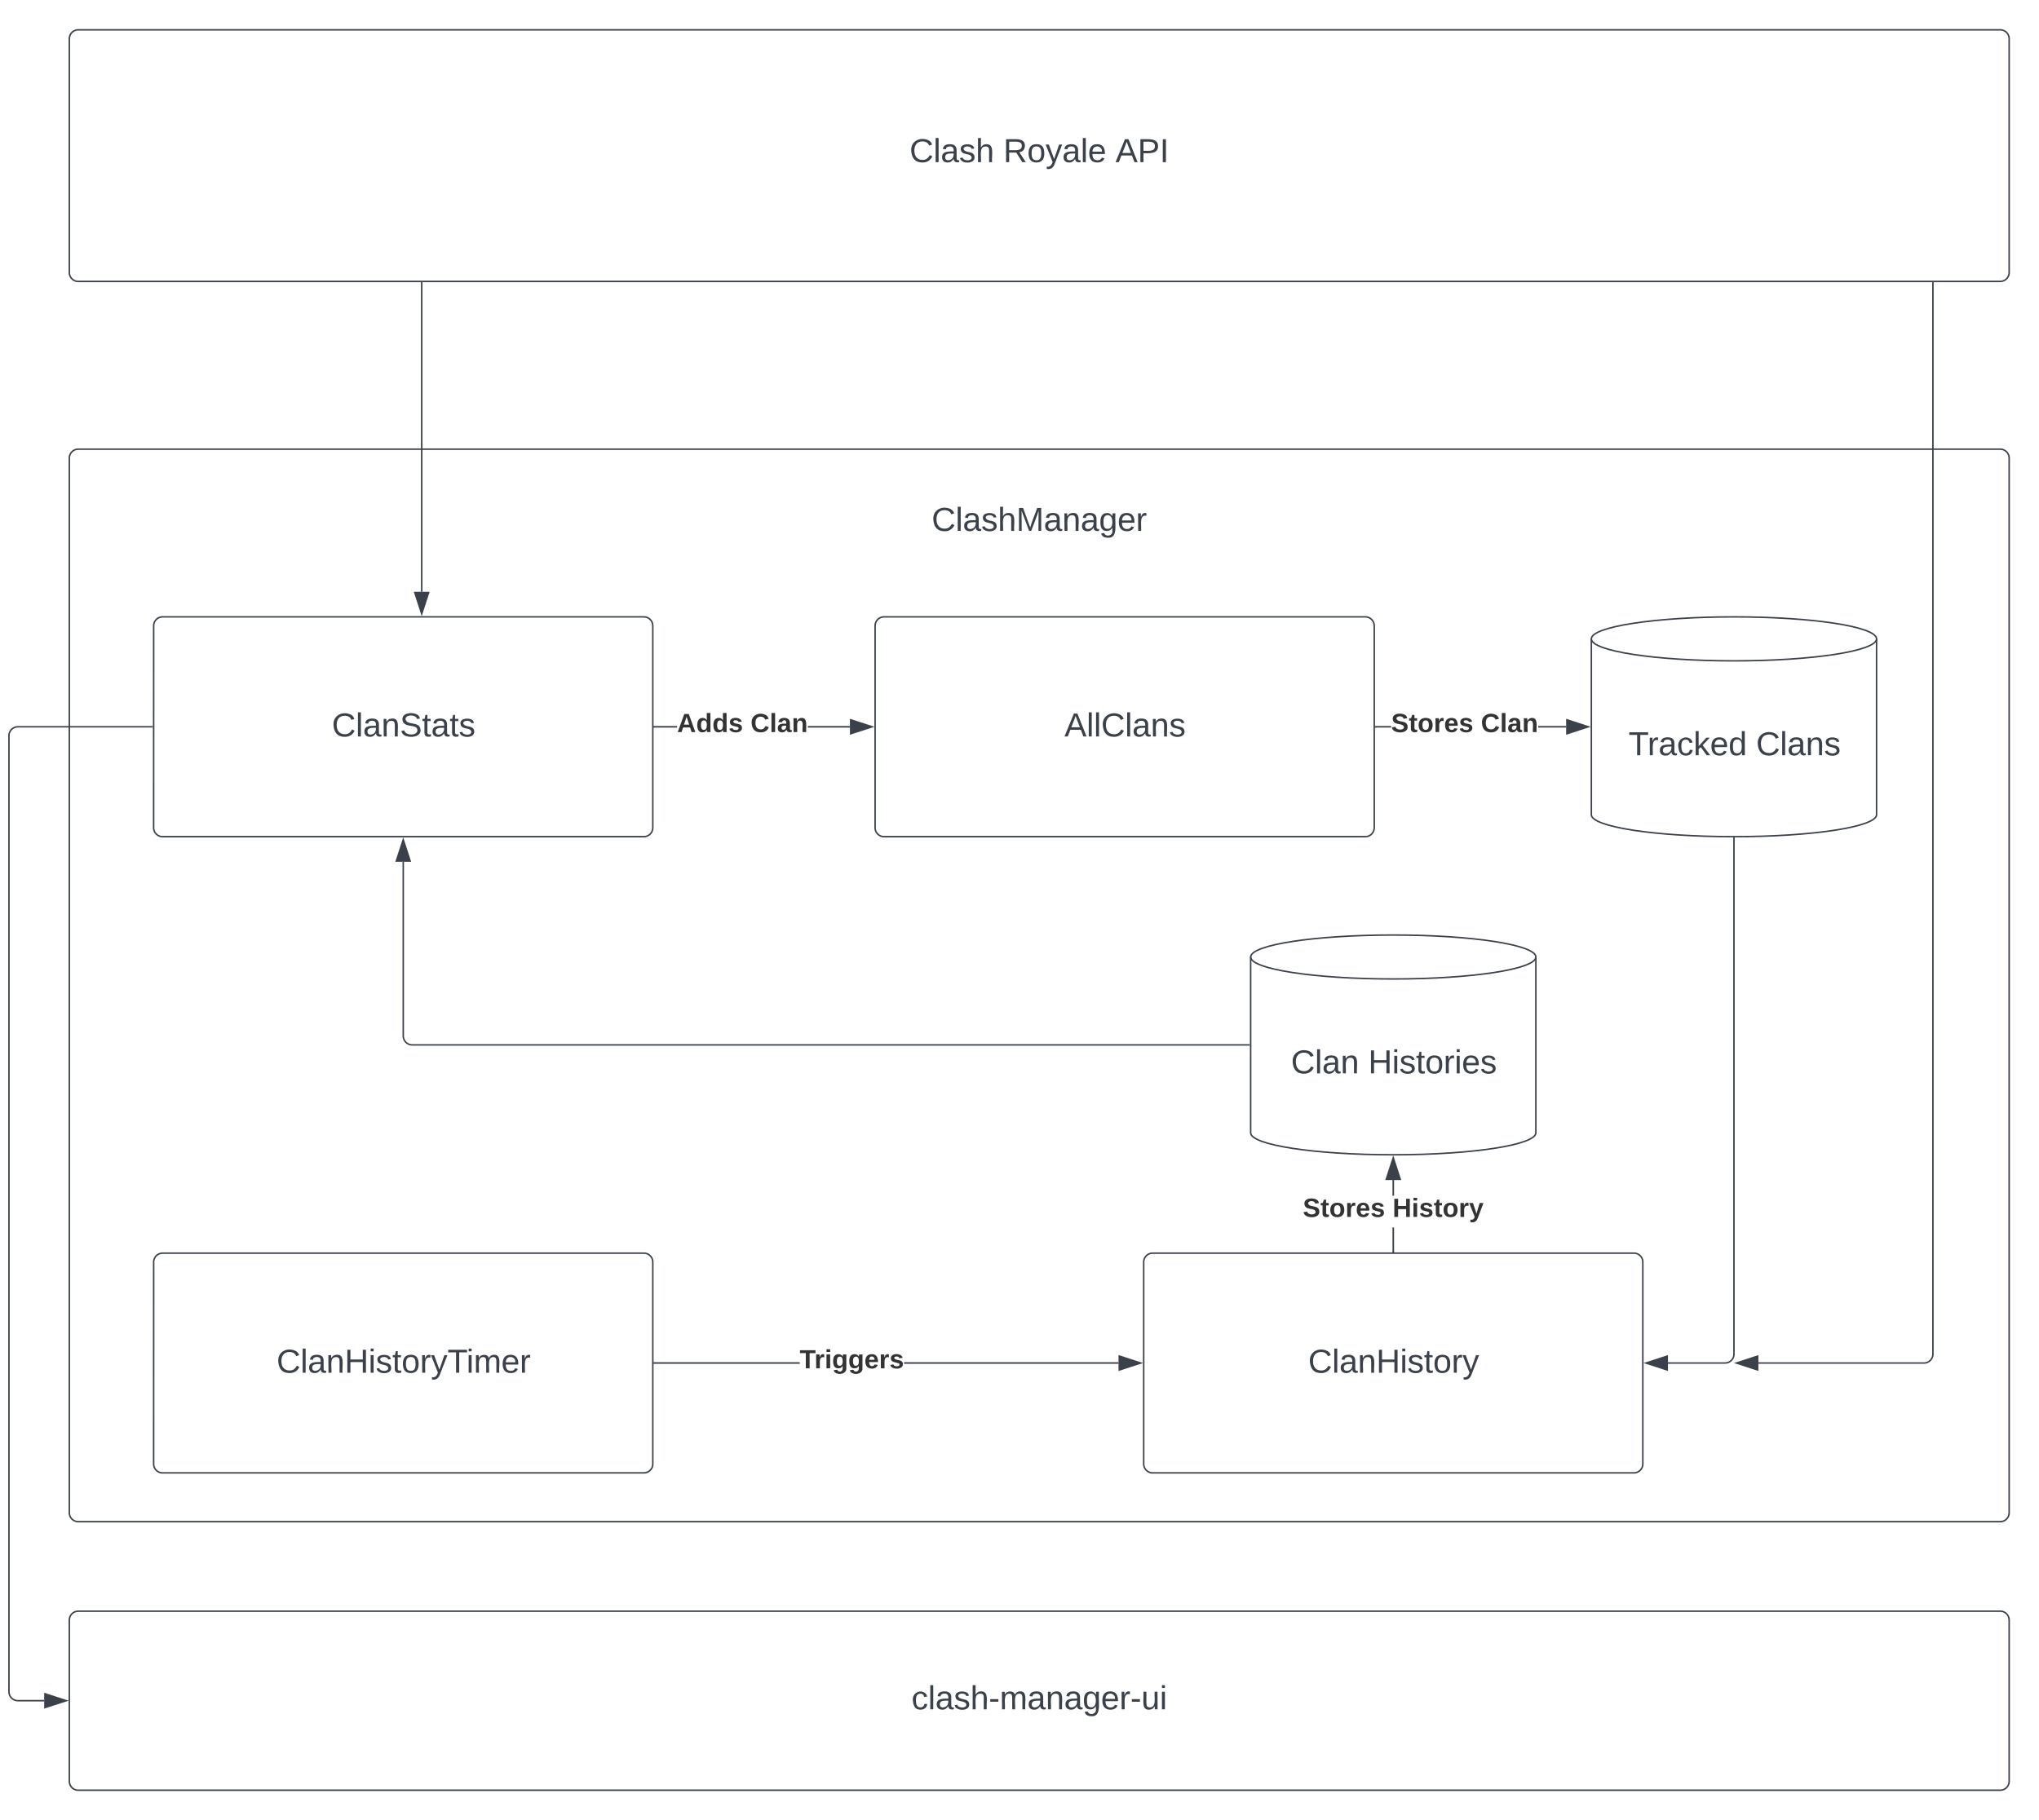 <svg xmlns="http://www.w3.org/2000/svg" xmlns:xlink="http://www.w3.org/1999/xlink" xmlns:lucid="lucid" width="1366.46" height="1220"><g transform="translate(-173.537 -60)" lucid:page-tab-id="0_0"><path d="M0 0h1760v1360H0z" fill="#fff"/><path d="M220 367.08a6 6 0 0 1 6-6h1288a6 6 0 0 1 6 6V1074a6 6 0 0 1-6 6H226a6 6 0 0 1-6-6z" stroke="#3a414a" fill="#fff"/><use xlink:href="#a" transform="matrix(1,0,0,1,225,366.081) translate(572.901 49.778)"/><path d="M220 86a6 6 0 0 1 6-6h1288a6 6 0 0 1 6 6v156.65a6 6 0 0 1-6 6H226a6 6 0 0 1-6-6z" stroke="#3a414a" fill="#fff"/><use xlink:href="#b" transform="matrix(1,0,0,1,232,92) translate(551.086 76.684)"/><use xlink:href="#c" transform="matrix(1,0,0,1,232,92) translate(613.926 76.684)"/><use xlink:href="#d" transform="matrix(1,0,0,1,232,92) translate(689.111 76.684)"/><path d="M940 906a6 6 0 0 1 6-6h322.5a6 6 0 0 1 6 6v135.3a6 6 0 0 1-6 6H946a6 6 0 0 1-6-6z" stroke="#3a414a" fill="#fff"/><use xlink:href="#e" transform="matrix(1,0,0,1,952,912) translate(98.247 68.153)"/><path d="M276.52 906a6 6 0 0 1 6-6h322.5a6 6 0 0 1 6 6v135.3a6 6 0 0 1-6 6H282.5a6 6 0 0 1-6-6z" stroke="#3a414a" fill="#fff"/><use xlink:href="#f" transform="matrix(1,0,0,1,288.522,912) translate(70.377 68.153)"/><path d="M276.52 479.5a6 6 0 0 1 6-6h322.5a6 6 0 0 1 6 6v135.33a6 6 0 0 1-6 6H282.5a6 6 0 0 1-6-6z" stroke="#3a414a" fill="#fff"/><use xlink:href="#g" transform="matrix(1,0,0,1,288.522,485.514) translate(107.414 68.153)"/><path d="M1202.82 819.34c0 8.13-42.8 14.73-95.57 14.73-52.8 0-95.57-6.6-95.57-14.73V701.5c0-8.15 42.78-14.74 95.57-14.74 52.78 0 95.57 6.6 95.57 14.73z" stroke="#3a414a" fill="#fff"/><path d="M1202.82 701.5c0 8.12-42.8 14.72-95.57 14.72-52.8 0-95.57-6.6-95.57-14.73" stroke="#3a414a" fill="none"/><use xlink:href="#h" transform="matrix(1,0,0,1,1016.677,721.219) translate(22.049 58.278)"/><use xlink:href="#i" transform="matrix(1,0,0,1,1016.677,721.219) translate(73.778 58.278)"/><path d="M760 479.5a6 6 0 0 1 6-6h322.5a6 6 0 0 1 6 6v135.33a6 6 0 0 1-6 6H766a6 6 0 0 1-6-6z" stroke="#3a414a" fill="#fff"/><use xlink:href="#j" transform="matrix(1,0,0,1,772,485.514) translate(114.883 68.153)"/><path d="M1431.14 606.1c0 8.13-42.8 14.73-95.57 14.73-52.78 0-95.57-6.6-95.57-14.74V488.23c0-8.13 42.8-14.73 95.57-14.73 52.78 0 95.57 6.6 95.57 14.74z" stroke="#3a414a" fill="#fff"/><path d="M1431.14 488.24c0 8.14-42.8 14.74-95.57 14.74-52.78 0-95.57-6.6-95.57-14.74" stroke="#3a414a" fill="none"/><use xlink:href="#k" transform="matrix(1,0,0,1,1245,507.976) translate(19.92 58.278)"/><use xlink:href="#l" transform="matrix(1,0,0,1,1245,507.976) translate(105.414 58.278)"/><path d="M1105.83 547.67h-10.37v-1h10.37zm117.3 0h-18.73v-1h18.72z" stroke="#3a414a" stroke-width=".05" fill="#3a414a"/><path d="M1095.47 547.67h-.5v-1h.5z" fill="#3a414a"/><path d="M1095.5 547.7h-.57v-1.06h.56zm-.52-1v.94h.46v-.95z" stroke="#3a414a" stroke-width=".05" fill="#3a414a"/><path d="M1237.88 547.17l-14.26 4.63v-9.27z" fill="#3a414a"/><path d="M1239.5 547.17l-16.38 5.32v-10.65zm-15.38 3.95l12.14-3.95-12.14-3.95z" stroke="#3a414a" stroke-width=".05" fill="#3a414a"/><use xlink:href="#m" transform="matrix(1,0,0,1,1105.827,536.503) translate(0 14.222)"/><use xlink:href="#n" transform="matrix(1,0,0,1,1105.827,536.503) translate(60.148 14.222)"/><path d="M709.46 974.16h-97.48v-1h97.48zm213.7 0H779.42v-1h143.72z" stroke="#3a414a" stroke-width=".05" fill="#3a414a"/><path d="M612 974.16h-.52v-1h.5z" fill="#3a414a"/><path d="M612.02 974.18h-.57v-1.05h.57zm-.52-1v.95h.47v-.95z" stroke="#3a414a" stroke-width=".05" fill="#3a414a"/><path d="M937.92 973.66l-14.27 4.63V969z" fill="#3a414a"/><path d="M939.54 973.66l-16.4 5.32v-10.65zm-15.4 3.94l12.16-3.94-12.15-3.95z" stroke="#3a414a" stroke-width=".05" fill="#3a414a"/><use xlink:href="#o" transform="matrix(1,0,0,1,709.457,962.989) translate(0 14.222)"/><path d="M627.28 547.67h-15.3v-1h15.3zm115.87 0h-28.2v-1h28.2z" stroke="#3a414a" stroke-width=".05" fill="#3a414a"/><path d="M612 547.67h-.52v-1h.5z" fill="#3a414a"/><path d="M612.02 547.7h-.57v-1.06h.57zm-.52-1v.94h.47v-.95z" stroke="#3a414a" stroke-width=".05" fill="#3a414a"/><path d="M757.92 547.17l-14.27 4.63v-9.27z" fill="#3a414a"/><path d="M759.54 547.17l-16.4 5.32v-10.65zm-15.4 3.95l12.16-3.95-12.15-3.95z" stroke="#3a414a" stroke-width=".05" fill="#3a414a"/><use xlink:href="#p" transform="matrix(1,0,0,1,627.284,536.503) translate(0 14.222)"/><use xlink:href="#n" transform="matrix(1,0,0,1,627.284,536.503) translate(49.235 14.222)"/><path d="M456.15 249.64v207.02" stroke="#3a414a" fill="none"/><path d="M456.65 249.65h-1v-.5h1z" stroke="#3a414a" stroke-width=".05" fill="#3a414a"/><path d="M456.15 471.43l-4.64-14.27h9.28z" stroke="#3a414a" fill="#3a414a"/><path d="M1335.57 621.83v345.83a6 6 0 0 1-6 6h-38.23" stroke="#3a414a" fill="none"/><path d="M1335.56 621.33h.5v.5h-1v-.52z" stroke="#3a414a" stroke-width=".05" fill="#3a414a"/><path d="M1276.57 973.66l14.27-4.64v9.27z" stroke="#3a414a" fill="#3a414a"/><path d="M1107.75 899.04h-1V882.8h1zm0-37.56h-1v-10.53h1z" stroke="#3a414a" stroke-width=".05" fill="#3a414a"/><path d="M1107.75 899.54h-1v-.52h1z" fill="#3a414a"/><path d="M1107.77 899.56h-1.05V899h1.05zm-1-.5v.45h.95v-.45z" stroke="#3a414a" stroke-width=".05" fill="#3a414a"/><path d="M1111.88 850.45h-9.27l4.65-14.26z" fill="#3a414a"/><path d="M1112.57 850.95h-10.65l5.33-16.38zm-9.27-1h7.9l-3.95-12.15z" stroke="#3a414a" stroke-width=".05" fill="#3a414a"/><use xlink:href="#m" transform="matrix(1,0,0,1,1046.629,861.481) translate(0 14.222)"/><use xlink:href="#q" transform="matrix(1,0,0,1,1046.629,861.481) translate(60.148 14.222)"/><path d="M1010.68 760.4h-560.9a6 6 0 0 1-6-6V637.68" stroke="#3a414a" fill="none"/><path d="M1011.18 760.9h-.52v-1h.52z" stroke="#3a414a" stroke-width=".05" fill="#3a414a"/><path d="M443.77 622.9l4.63 14.27h-9.27z" stroke="#3a414a" fill="#3a414a"/><path d="M1468.9 249.58v718.08a6 6 0 0 1-6 6h-110.95" stroke="#3a414a" fill="none"/><path d="M1469.4 249.6h-1v-.52h1z" stroke="#3a414a" stroke-width=".05" fill="#3a414a"/><path d="M1337.2 973.66l14.25-4.64v9.27z" stroke="#3a414a" fill="#3a414a"/><path d="M220 1146a6 6 0 0 1 6-6h1288a6 6 0 0 1 6 6v108a6 6 0 0 1-6 6H226a6 6 0 0 1-6-6z" stroke="#3a414a" fill="#fff"/><g><use xlink:href="#r" transform="matrix(1,0,0,1,232,1152) translate(552.383 53.778)"/></g><path d="M275.56 547.17h-90.02a6 6 0 0 0-6 6V1194a6 6 0 0 0 6 6h17.6" stroke="#3a414a" fill="none"/><path d="M276.06 547.67h-.5v-1h.5z" stroke="#3a414a" stroke-width=".05" fill="#3a414a"/><path d="M217.92 1200l-14.27 4.64v-9.28z" stroke="#3a414a" fill="#3a414a"/><defs><path fill="#3a414a" d="M212-179c-10-28-35-45-73-45-59 0-87 40-87 99 0 60 29 101 89 101 43 0 62-24 78-52l27 14C228-24 195 4 139 4 59 4 22-46 18-125c-6-104 99-153 187-111 19 9 31 26 39 46" id="s"/><path fill="#3a414a" d="M24 0v-261h32V0H24" id="t"/><path fill="#3a414a" d="M141-36C126-15 110 5 73 4 37 3 15-17 15-53c-1-64 63-63 125-63 3-35-9-54-41-54-24 1-41 7-42 31l-33-3c5-37 33-52 76-52 45 0 72 20 72 64v82c-1 20 7 32 28 27v20c-31 9-61-2-59-35zM48-53c0 20 12 33 32 33 41-3 63-29 60-74-43 2-92-5-92 41" id="u"/><path fill="#3a414a" d="M135-143c-3-34-86-38-87 0 15 53 115 12 119 90S17 21 10-45l28-5c4 36 97 45 98 0-10-56-113-15-118-90-4-57 82-63 122-42 12 7 21 19 24 35" id="v"/><path fill="#3a414a" d="M106-169C34-169 62-67 57 0H25v-261h32l-1 103c12-21 28-36 61-36 89 0 53 116 60 194h-32v-121c2-32-8-49-39-48" id="w"/><path fill="#3a414a" d="M240 0l2-218c-23 76-54 145-80 218h-23L58-218 59 0H30v-248h44l77 211c21-75 51-140 76-211h43V0h-30" id="x"/><path fill="#3a414a" d="M117-194c89-4 53 116 60 194h-32v-121c0-31-8-49-39-48C34-167 62-67 57 0H25l-1-190h30c1 10-1 24 2 32 11-22 29-35 61-36" id="y"/><path fill="#3a414a" d="M177-190C167-65 218 103 67 71c-23-6-38-20-44-43l32-5c15 47 100 32 89-28v-30C133-14 115 1 83 1 29 1 15-40 15-95c0-56 16-97 71-98 29-1 48 16 59 35 1-10 0-23 2-32h30zM94-22c36 0 50-32 50-73 0-42-14-75-50-75-39 0-46 34-46 75s6 73 46 73" id="z"/><path fill="#3a414a" d="M100-194c63 0 86 42 84 106H49c0 40 14 67 53 68 26 1 43-12 49-29l28 8c-11 28-37 45-77 45C44 4 14-33 15-96c1-61 26-98 85-98zm52 81c6-60-76-77-97-28-3 7-6 17-6 28h103" id="A"/><path fill="#3a414a" d="M114-163C36-179 61-72 57 0H25l-1-190h30c1 12-1 29 2 39 6-27 23-49 58-41v29" id="B"/><g id="a"><use transform="matrix(0.062,0,0,0.062,0,0)" xlink:href="#s"/><use transform="matrix(0.062,0,0,0.062,15.988,0)" xlink:href="#t"/><use transform="matrix(0.062,0,0,0.062,20.864,0)" xlink:href="#u"/><use transform="matrix(0.062,0,0,0.062,33.21,0)" xlink:href="#v"/><use transform="matrix(0.062,0,0,0.062,44.321,0)" xlink:href="#w"/><use transform="matrix(0.062,0,0,0.062,56.667,0)" xlink:href="#x"/><use transform="matrix(0.062,0,0,0.062,75.123,0)" xlink:href="#u"/><use transform="matrix(0.062,0,0,0.062,87.469,0)" xlink:href="#y"/><use transform="matrix(0.062,0,0,0.062,99.815,0)" xlink:href="#u"/><use transform="matrix(0.062,0,0,0.062,112.16,0)" xlink:href="#z"/><use transform="matrix(0.062,0,0,0.062,124.506,0)" xlink:href="#A"/><use transform="matrix(0.062,0,0,0.062,136.852,0)" xlink:href="#B"/></g><g id="b"><use transform="matrix(0.062,0,0,0.062,0,0)" xlink:href="#s"/><use transform="matrix(0.062,0,0,0.062,15.988,0)" xlink:href="#t"/><use transform="matrix(0.062,0,0,0.062,20.864,0)" xlink:href="#u"/><use transform="matrix(0.062,0,0,0.062,33.21,0)" xlink:href="#v"/><use transform="matrix(0.062,0,0,0.062,44.321,0)" xlink:href="#w"/></g><path fill="#3a414a" d="M233-177c-1 41-23 64-60 70L243 0h-38l-65-103H63V0H30v-248c88 3 205-21 203 71zM63-129c60-2 137 13 137-47 0-61-80-42-137-45v92" id="C"/><path fill="#3a414a" d="M100-194c62-1 85 37 85 99 1 63-27 99-86 99S16-35 15-95c0-66 28-99 85-99zM99-20c44 1 53-31 53-75 0-43-8-75-51-75s-53 32-53 75 10 74 51 75" id="D"/><path fill="#3a414a" d="M179-190L93 31C79 59 56 82 12 73V49c39 6 53-20 64-50L1-190h34L92-34l54-156h33" id="E"/><g id="c"><use transform="matrix(0.062,0,0,0.062,0,0)" xlink:href="#C"/><use transform="matrix(0.062,0,0,0.062,15.988,0)" xlink:href="#D"/><use transform="matrix(0.062,0,0,0.062,28.333,0)" xlink:href="#E"/><use transform="matrix(0.062,0,0,0.062,39.444,0)" xlink:href="#u"/><use transform="matrix(0.062,0,0,0.062,51.79,0)" xlink:href="#t"/><use transform="matrix(0.062,0,0,0.062,56.667,0)" xlink:href="#A"/></g><path fill="#3a414a" d="M205 0l-28-72H64L36 0H1l101-248h38L239 0h-34zm-38-99l-47-123c-12 45-31 82-46 123h93" id="F"/><path fill="#3a414a" d="M30-248c87 1 191-15 191 75 0 78-77 80-158 76V0H30v-248zm33 125c57 0 124 11 124-50 0-59-68-47-124-48v98" id="G"/><path fill="#3a414a" d="M33 0v-248h34V0H33" id="H"/><g id="d"><use transform="matrix(0.062,0,0,0.062,0,0)" xlink:href="#F"/><use transform="matrix(0.062,0,0,0.062,14.815,0)" xlink:href="#G"/><use transform="matrix(0.062,0,0,0.062,29.63,0)" xlink:href="#H"/></g><path fill="#3a414a" d="M197 0v-115H63V0H30v-248h33v105h134v-105h34V0h-34" id="I"/><path fill="#3a414a" d="M24-231v-30h32v30H24zM24 0v-190h32V0H24" id="J"/><path fill="#3a414a" d="M59-47c-2 24 18 29 38 22v24C64 9 27 4 27-40v-127H5v-23h24l9-43h21v43h35v23H59v120" id="K"/><g id="e"><use transform="matrix(0.062,0,0,0.062,0,0)" xlink:href="#s"/><use transform="matrix(0.062,0,0,0.062,15.988,0)" xlink:href="#t"/><use transform="matrix(0.062,0,0,0.062,20.864,0)" xlink:href="#u"/><use transform="matrix(0.062,0,0,0.062,33.21,0)" xlink:href="#y"/><use transform="matrix(0.062,0,0,0.062,45.556,0)" xlink:href="#I"/><use transform="matrix(0.062,0,0,0.062,61.543,0)" xlink:href="#J"/><use transform="matrix(0.062,0,0,0.062,66.42,0)" xlink:href="#v"/><use transform="matrix(0.062,0,0,0.062,77.531,0)" xlink:href="#K"/><use transform="matrix(0.062,0,0,0.062,83.704,0)" xlink:href="#D"/><use transform="matrix(0.062,0,0,0.062,96.049,0)" xlink:href="#B"/><use transform="matrix(0.062,0,0,0.062,103.395,0)" xlink:href="#E"/></g><path fill="#3a414a" d="M127-220V0H93v-220H8v-28h204v28h-85" id="L"/><path fill="#3a414a" d="M210-169c-67 3-38 105-44 169h-31v-121c0-29-5-50-35-48C34-165 62-65 56 0H25l-1-190h30c1 10-1 24 2 32 10-44 99-50 107 0 11-21 27-35 58-36 85-2 47 119 55 194h-31v-121c0-29-5-49-35-48" id="M"/><g id="f"><use transform="matrix(0.062,0,0,0.062,0,0)" xlink:href="#s"/><use transform="matrix(0.062,0,0,0.062,15.988,0)" xlink:href="#t"/><use transform="matrix(0.062,0,0,0.062,20.864,0)" xlink:href="#u"/><use transform="matrix(0.062,0,0,0.062,33.21,0)" xlink:href="#y"/><use transform="matrix(0.062,0,0,0.062,45.556,0)" xlink:href="#I"/><use transform="matrix(0.062,0,0,0.062,61.543,0)" xlink:href="#J"/><use transform="matrix(0.062,0,0,0.062,66.42,0)" xlink:href="#v"/><use transform="matrix(0.062,0,0,0.062,77.531,0)" xlink:href="#K"/><use transform="matrix(0.062,0,0,0.062,83.704,0)" xlink:href="#D"/><use transform="matrix(0.062,0,0,0.062,96.049,0)" xlink:href="#B"/><use transform="matrix(0.062,0,0,0.062,103.395,0)" xlink:href="#E"/><use transform="matrix(0.062,0,0,0.062,114.506,0)" xlink:href="#L"/><use transform="matrix(0.062,0,0,0.062,127.222,0)" xlink:href="#J"/><use transform="matrix(0.062,0,0,0.062,132.099,0)" xlink:href="#M"/><use transform="matrix(0.062,0,0,0.062,150.556,0)" xlink:href="#A"/><use transform="matrix(0.062,0,0,0.062,162.901,0)" xlink:href="#B"/></g><path fill="#3a414a" d="M185-189c-5-48-123-54-124 2 14 75 158 14 163 119 3 78-121 87-175 55-17-10-28-26-33-46l33-7c5 56 141 63 141-1 0-78-155-14-162-118-5-82 145-84 179-34 5 7 8 16 11 25" id="N"/><g id="g"><use transform="matrix(0.062,0,0,0.062,0,0)" xlink:href="#s"/><use transform="matrix(0.062,0,0,0.062,15.988,0)" xlink:href="#t"/><use transform="matrix(0.062,0,0,0.062,20.864,0)" xlink:href="#u"/><use transform="matrix(0.062,0,0,0.062,33.21,0)" xlink:href="#y"/><use transform="matrix(0.062,0,0,0.062,45.556,0)" xlink:href="#N"/><use transform="matrix(0.062,0,0,0.062,60.37,0)" xlink:href="#K"/><use transform="matrix(0.062,0,0,0.062,66.543,0)" xlink:href="#u"/><use transform="matrix(0.062,0,0,0.062,78.889,0)" xlink:href="#K"/><use transform="matrix(0.062,0,0,0.062,85.062,0)" xlink:href="#v"/></g><g id="h"><use transform="matrix(0.062,0,0,0.062,0,0)" xlink:href="#s"/><use transform="matrix(0.062,0,0,0.062,15.988,0)" xlink:href="#t"/><use transform="matrix(0.062,0,0,0.062,20.864,0)" xlink:href="#u"/><use transform="matrix(0.062,0,0,0.062,33.21,0)" xlink:href="#y"/></g><g id="i"><use transform="matrix(0.062,0,0,0.062,0,0)" xlink:href="#I"/><use transform="matrix(0.062,0,0,0.062,15.988,0)" xlink:href="#J"/><use transform="matrix(0.062,0,0,0.062,20.864,0)" xlink:href="#v"/><use transform="matrix(0.062,0,0,0.062,31.975,0)" xlink:href="#K"/><use transform="matrix(0.062,0,0,0.062,38.148,0)" xlink:href="#D"/><use transform="matrix(0.062,0,0,0.062,50.494,0)" xlink:href="#B"/><use transform="matrix(0.062,0,0,0.062,57.84,0)" xlink:href="#J"/><use transform="matrix(0.062,0,0,0.062,62.716,0)" xlink:href="#A"/><use transform="matrix(0.062,0,0,0.062,75.062,0)" xlink:href="#v"/></g><g id="j"><use transform="matrix(0.062,0,0,0.062,0,0)" xlink:href="#F"/><use transform="matrix(0.062,0,0,0.062,14.815,0)" xlink:href="#t"/><use transform="matrix(0.062,0,0,0.062,19.691,0)" xlink:href="#t"/><use transform="matrix(0.062,0,0,0.062,24.568,0)" xlink:href="#s"/><use transform="matrix(0.062,0,0,0.062,40.556,0)" xlink:href="#t"/><use transform="matrix(0.062,0,0,0.062,45.432,0)" xlink:href="#u"/><use transform="matrix(0.062,0,0,0.062,57.778,0)" xlink:href="#y"/><use transform="matrix(0.062,0,0,0.062,70.123,0)" xlink:href="#v"/></g><path fill="#3a414a" d="M96-169c-40 0-48 33-48 73s9 75 48 75c24 0 41-14 43-38l32 2c-6 37-31 61-74 61-59 0-76-41-82-99-10-93 101-131 147-64 4 7 5 14 7 22l-32 3c-4-21-16-35-41-35" id="O"/><path fill="#3a414a" d="M143 0L79-87 56-68V0H24v-261h32v163l83-92h37l-77 82L181 0h-38" id="P"/><path fill="#3a414a" d="M85-194c31 0 48 13 60 33l-1-100h32l1 261h-30c-2-10 0-23-3-31C134-8 116 4 85 4 32 4 16-35 15-94c0-66 23-100 70-100zm9 24c-40 0-46 34-46 75 0 40 6 74 45 74 42 0 51-32 51-76 0-42-9-74-50-73" id="Q"/><g id="k"><use transform="matrix(0.062,0,0,0.062,0,0)" xlink:href="#L"/><use transform="matrix(0.062,0,0,0.062,12.716,0)" xlink:href="#B"/><use transform="matrix(0.062,0,0,0.062,20.062,0)" xlink:href="#u"/><use transform="matrix(0.062,0,0,0.062,32.407,0)" xlink:href="#O"/><use transform="matrix(0.062,0,0,0.062,43.519,0)" xlink:href="#P"/><use transform="matrix(0.062,0,0,0.062,54.63,0)" xlink:href="#A"/><use transform="matrix(0.062,0,0,0.062,66.975,0)" xlink:href="#Q"/></g><g id="l"><use transform="matrix(0.062,0,0,0.062,0,0)" xlink:href="#s"/><use transform="matrix(0.062,0,0,0.062,15.988,0)" xlink:href="#t"/><use transform="matrix(0.062,0,0,0.062,20.864,0)" xlink:href="#u"/><use transform="matrix(0.062,0,0,0.062,33.21,0)" xlink:href="#y"/><use transform="matrix(0.062,0,0,0.062,45.556,0)" xlink:href="#v"/></g><path fill="#333" d="M169-182c-1-43-94-46-97-3 18 66 151 10 154 114 3 95-165 93-204 36-6-8-10-19-12-30l50-8c3 46 112 56 116 5-17-69-150-10-154-114-4-87 153-88 188-35 5 8 8 18 10 28" id="R"/><path fill="#333" d="M115-3C79 11 28 4 28-45v-112H4v-33h27l15-45h31v45h36v33H77v99c-1 23 16 31 38 25v30" id="S"/><path fill="#333" d="M110-194c64 0 96 36 96 99 0 64-35 99-97 99-61 0-95-36-95-99 0-62 34-99 96-99zm-1 164c35 0 45-28 45-65 0-40-10-65-43-65-34 0-45 26-45 65 0 36 10 65 43 65" id="T"/><path fill="#333" d="M135-150c-39-12-60 13-60 57V0H25l-1-190h47c2 13-1 29 3 40 6-28 27-53 61-41v41" id="U"/><path fill="#333" d="M185-48c-13 30-37 53-82 52C43 2 14-33 14-96s30-98 90-98c62 0 83 45 84 108H66c0 31 8 55 39 56 18 0 30-7 34-22zm-45-69c5-46-57-63-70-21-2 6-4 13-4 21h74" id="V"/><path fill="#333" d="M137-138c1-29-70-34-71-4 15 46 118 7 119 86 1 83-164 76-172 9l43-7c4 19 20 25 44 25 33 8 57-30 24-41C81-84 22-81 20-136c-2-80 154-74 161-7" id="W"/><g id="m"><use transform="matrix(0.049,0,0,0.049,0,0)" xlink:href="#R"/><use transform="matrix(0.049,0,0,0.049,11.852,0)" xlink:href="#S"/><use transform="matrix(0.049,0,0,0.049,17.728,0)" xlink:href="#T"/><use transform="matrix(0.049,0,0,0.049,28.543,0)" xlink:href="#U"/><use transform="matrix(0.049,0,0,0.049,35.457,0)" xlink:href="#V"/><use transform="matrix(0.049,0,0,0.049,45.333,0)" xlink:href="#W"/></g><path fill="#333" d="M67-125c0 53 21 87 73 88 37 1 54-22 65-47l45 17C233-25 199 4 140 4 58 4 20-42 15-125 8-235 124-281 211-232c18 10 29 29 36 50l-46 12c-8-25-30-41-62-41-52 0-71 34-72 86" id="X"/><path fill="#333" d="M25 0v-261h50V0H25" id="Y"/><path fill="#333" d="M133-34C117-15 103 5 69 4 32 3 11-16 11-54c-1-60 55-63 116-61 1-26-3-47-28-47-18 1-26 9-28 27l-52-2c7-38 36-58 82-57s74 22 75 68l1 82c-1 14 12 18 25 15v27c-30 8-71 5-69-32zm-48 3c29 0 43-24 42-57-32 0-66-3-65 30 0 17 8 27 23 27" id="Z"/><path fill="#333" d="M135-194c87-1 58 113 63 194h-50c-7-57 23-157-34-157-59 0-34 97-39 157H25l-1-190h47c2 12-1 28 3 38 12-26 28-41 61-42" id="aa"/><g id="n"><use transform="matrix(0.049,0,0,0.049,0,0)" xlink:href="#X"/><use transform="matrix(0.049,0,0,0.049,12.79,0)" xlink:href="#Y"/><use transform="matrix(0.049,0,0,0.049,17.728,0)" xlink:href="#Z"/><use transform="matrix(0.049,0,0,0.049,27.605,0)" xlink:href="#aa"/></g><path fill="#333" d="M136-208V0H84v-208H4v-40h212v40h-80" id="ab"/><path fill="#333" d="M25-224v-37h50v37H25zM25 0v-190h50V0H25" id="ac"/><path fill="#333" d="M195-6C206 82 75 100 31 46c-4-6-6-13-8-21l49-6c3 16 16 24 34 25 40 0 42-37 40-79-11 22-30 35-61 35-53 0-70-43-70-97 0-56 18-96 73-97 30 0 46 14 59 34l2-30h47zm-90-29c32 0 41-27 41-63 0-35-9-62-40-62-32 0-39 29-40 63 0 36 9 62 39 62" id="ad"/><g id="o"><use transform="matrix(0.049,0,0,0.049,0,0)" xlink:href="#ab"/><use transform="matrix(0.049,0,0,0.049,9.827,0)" xlink:href="#U"/><use transform="matrix(0.049,0,0,0.049,16.741,0)" xlink:href="#ac"/><use transform="matrix(0.049,0,0,0.049,21.679,0)" xlink:href="#ad"/><use transform="matrix(0.049,0,0,0.049,32.494,0)" xlink:href="#ad"/><use transform="matrix(0.049,0,0,0.049,43.309,0)" xlink:href="#V"/><use transform="matrix(0.049,0,0,0.049,53.185,0)" xlink:href="#U"/><use transform="matrix(0.049,0,0,0.049,60.099,0)" xlink:href="#W"/></g><path fill="#333" d="M199 0l-22-63H83L61 0H9l90-248h61L250 0h-51zm-33-102l-36-108c-10 38-24 72-36 108h72" id="ae"/><path fill="#333" d="M88-194c31-1 46 15 58 34l-1-101h50l1 261h-48c-2-10 0-23-3-31C134-8 116 4 84 4 32 4 16-41 15-95c0-56 19-97 73-99zm17 164c33 0 40-30 41-66 1-37-9-64-41-64s-38 30-39 65c0 43 13 65 39 65" id="af"/><g id="p"><use transform="matrix(0.049,0,0,0.049,0,0)" xlink:href="#ae"/><use transform="matrix(0.049,0,0,0.049,12.79,0)" xlink:href="#af"/><use transform="matrix(0.049,0,0,0.049,23.605,0)" xlink:href="#af"/><use transform="matrix(0.049,0,0,0.049,34.42,0)" xlink:href="#W"/></g><path fill="#333" d="M186 0v-106H76V0H24v-248h52v99h110v-99h50V0h-50" id="ag"/><path fill="#333" d="M123 10C108 53 80 86 19 72V37c35 8 53-11 59-39L3-190h52l48 148c12-52 28-100 44-148h51" id="ah"/><g id="q"><use transform="matrix(0.049,0,0,0.049,0,0)" xlink:href="#ag"/><use transform="matrix(0.049,0,0,0.049,12.79,0)" xlink:href="#ac"/><use transform="matrix(0.049,0,0,0.049,17.728,0)" xlink:href="#W"/><use transform="matrix(0.049,0,0,0.049,27.605,0)" xlink:href="#S"/><use transform="matrix(0.049,0,0,0.049,33.481,0)" xlink:href="#T"/><use transform="matrix(0.049,0,0,0.049,44.296,0)" xlink:href="#U"/><use transform="matrix(0.049,0,0,0.049,51.21,0)" xlink:href="#ah"/></g><path fill="#3a414a" d="M16-82v-28h88v28H16" id="ai"/><path fill="#3a414a" d="M84 4C-5 8 30-112 23-190h32v120c0 31 7 50 39 49 72-2 45-101 50-169h31l1 190h-30c-1-10 1-25-2-33-11 22-28 36-60 37" id="aj"/><g id="r"><use transform="matrix(0.062,0,0,0.062,0,0)" xlink:href="#O"/><use transform="matrix(0.062,0,0,0.062,11.111,0)" xlink:href="#t"/><use transform="matrix(0.062,0,0,0.062,15.988,0)" xlink:href="#u"/><use transform="matrix(0.062,0,0,0.062,28.333,0)" xlink:href="#v"/><use transform="matrix(0.062,0,0,0.062,39.444,0)" xlink:href="#w"/><use transform="matrix(0.062,0,0,0.062,51.79,0)" xlink:href="#ai"/><use transform="matrix(0.062,0,0,0.062,59.136,0)" xlink:href="#M"/><use transform="matrix(0.062,0,0,0.062,77.593,0)" xlink:href="#u"/><use transform="matrix(0.062,0,0,0.062,89.938,0)" xlink:href="#y"/><use transform="matrix(0.062,0,0,0.062,102.284,0)" xlink:href="#u"/><use transform="matrix(0.062,0,0,0.062,114.63,0)" xlink:href="#z"/><use transform="matrix(0.062,0,0,0.062,126.975,0)" xlink:href="#A"/><use transform="matrix(0.062,0,0,0.062,139.321,0)" xlink:href="#B"/><use transform="matrix(0.062,0,0,0.062,146.667,0)" xlink:href="#ai"/><use transform="matrix(0.062,0,0,0.062,154.012,0)" xlink:href="#aj"/><use transform="matrix(0.062,0,0,0.062,166.358,0)" xlink:href="#J"/></g></defs></g></svg>